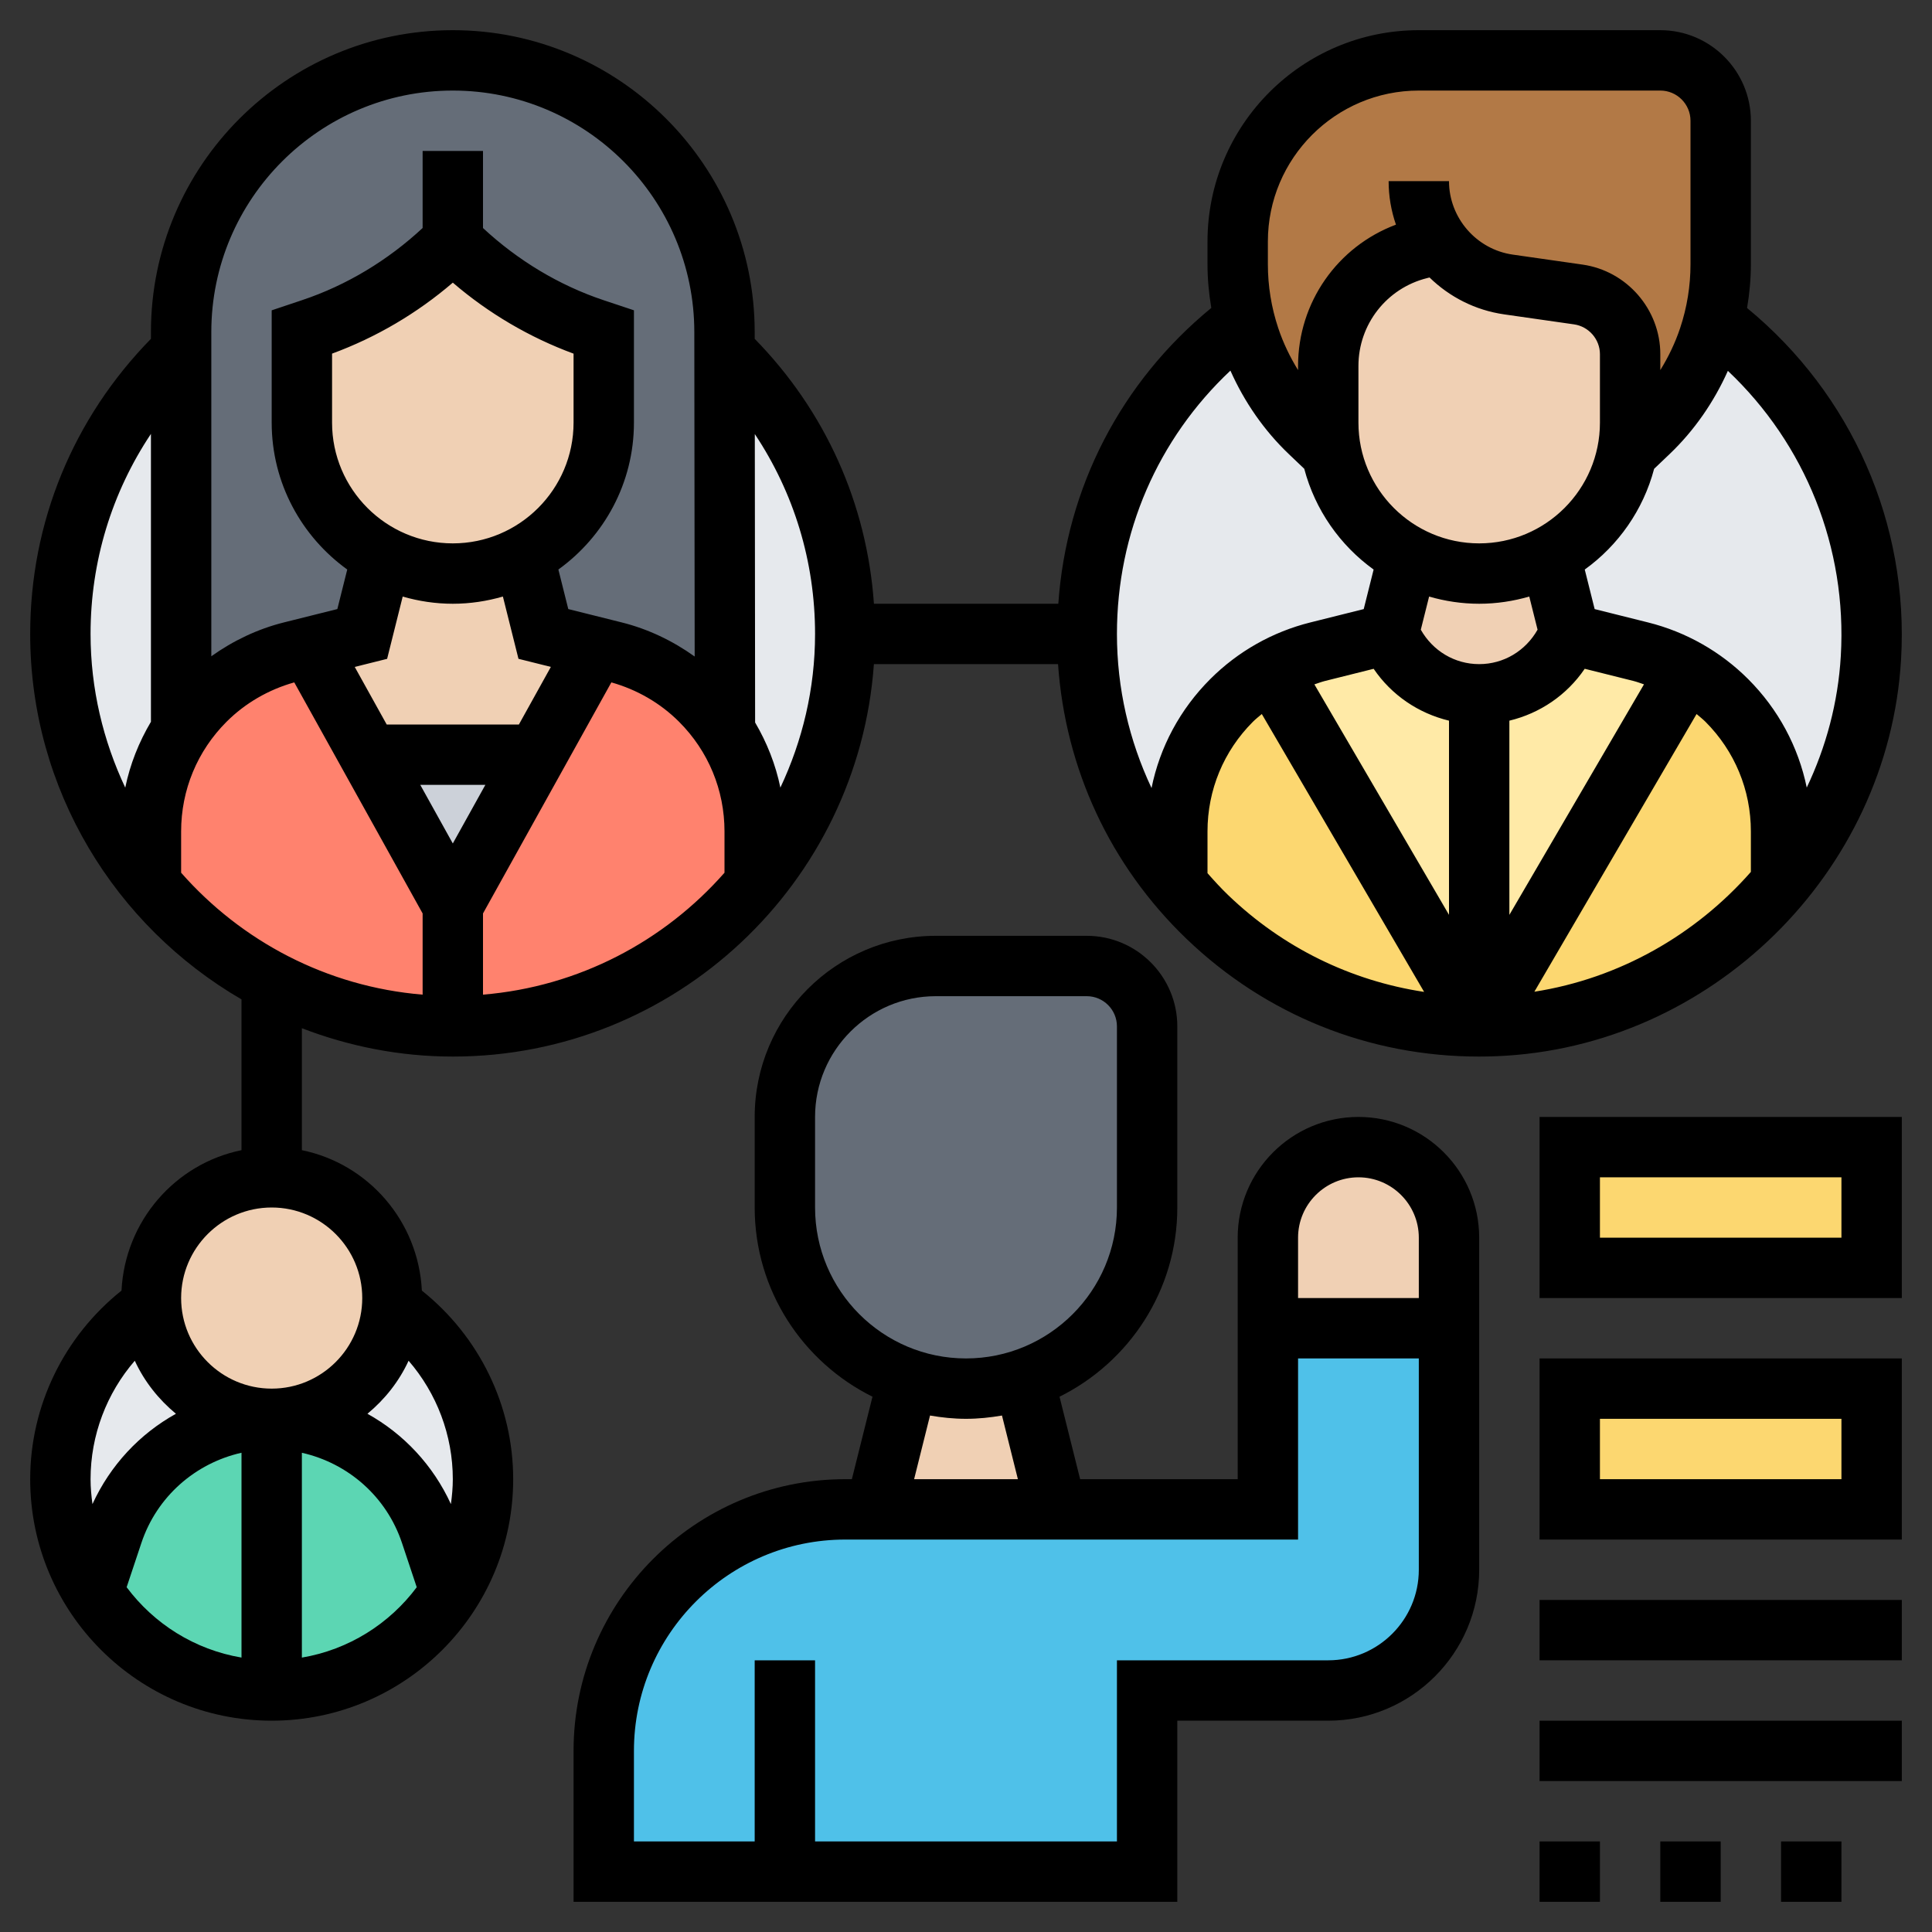 <svg id="_x33_0" enable-background="new 0 0 64 64" height="512" viewBox="0 0 64 64" width="512" xmlns="http://www.w3.org/2000/svg"><rect x="0" y="0" width="64" height="64" fill="#333333" stroke="none"/><g><g><g><circle cx="9" cy="49" fill="#e6e9ed" r="7"/></g><g><path d="m14.26 50.79c-.38-1.13-1.09-2.08-2.02-2.74-.92-.67-2.04-1.05-3.24-1.05-2.39 0-4.51 1.53-5.26 3.79l-.65 1.95c1.23 1.96 3.42 3.26 5.91 3.26s4.68-1.3 5.91-3.26z" fill="#5cd6b3"/></g><g><circle cx="49" cy="21" fill="#e6e9ed" r="13"/></g><g><circle cx="15" cy="21" fill="#e6e9ed" r="13"/></g><g><path d="m42.11 22.2 6.89 11.8c-4.02 0-7.61-1.82-10-4.69v-.01-1.76c0-1.63.65-3.19 1.8-4.34.39-.39.83-.72 1.31-1z" fill="#fcd770"/></g><g><path d="m59 27.54v1.71c-2.29 2.77-5.7 4.59-9.47 4.74-.18.01-.35.01-.53.01l6.89-11.8c.48.28.92.61 1.31 1 1.15 1.15 1.8 2.71 1.8 4.34z" fill="#fcd770"/></g><g><path d="m54.35 21.59c.54.13 1.06.34 1.54.61l-6.89 11.8v-11c1.23 0 2.35-.69 2.89-1.79l.11-.21z" fill="#ffeaa7"/></g><g><path d="m46.11 21.21c.54 1.1 1.66 1.79 2.89 1.79v11l-6.89-11.8c.48-.27 1-.48 1.54-.61l2.35-.59z" fill="#ffeaa7"/></g><g><path d="m15 30v4c-2.16 0-4.2-.53-6-1.46-1.54-.81-2.9-1.91-4-3.23v-.01-1.76c0-1.2.35-2.37 1-3.36.23-.35.5-.68.8-.98.78-.78 1.77-1.34 2.85-1.61l.59-.15 1.98 3.56z" fill="#ff826e"/></g><g><path d="m25 29.3v.01c-2.39 2.87-5.98 4.69-10 4.69v-4l2.78-5 1.98-3.56.59.15c1.08.27 2.07.83 2.85 1.61.31.31.58.64.81 1v.01c.64.99.99 2.14.99 3.33z" fill="#ff826e"/></g><g><path d="m17.78 25-2.78 5-2.78-5z" fill="#ccd1d9"/></g><g><path d="m15 8c-1.32 1.32-2.92 2.31-4.68 2.89l-.32.11v3c0 1.91 1.07 3.57 2.65 4.41l-.65 2.59-1.76.44-.59.15c-1.08.27-2.07.83-2.85 1.61-.3.3-.57.63-.8.98v-12.56-.62c0-4.97 4.03-9 9-9 2.48 0 4.74 1.01 6.36 2.64 1.63 1.62 2.64 3.88 2.64 6.36v.62l.01 12.58c-.23-.36-.5-.69-.81-1-.78-.78-1.77-1.34-2.85-1.61l-.59-.15-1.76-.44-.65-2.59c.44-.23.84-.52 1.19-.87.9-.91 1.46-2.16 1.46-3.54v-3l-.32-.11c-1.76-.58-3.36-1.57-4.68-2.89z" fill="#656d78"/></g><g><path d="m47.7 8.07-.01.01-.66.16c-1.78.45-3.03 2.05-3.03 3.88v1.88c0 .34.03.68.1 1l-.71-.68c-.91-.87-1.6-1.94-2-3.14-.07-.2-.12-.4-.17-.6-.15-.6-.22-1.21-.22-1.83v-.75c0-3.31 2.69-6 6-6h8c1.1 0 2 .9 2 2v4.75c0 .62-.07 1.23-.22 1.83-.05.2-.1.4-.17.6-.4 1.2-1.09 2.27-2 3.14l-.71.68c.07-.32.1-.66.1-1v-2.27c0-.99-.73-1.83-1.72-1.98l-2.31-.33c-.94-.13-1.74-.64-2.27-1.35z" fill="#b27946"/></g><g><path d="m26 62h-6v-4c0-4.42 3.58-8 8-8h1 6 7v-6h6v8c0 2.21-1.79 4-4 4h-6v6z" fill="#4fc1e9"/></g><g><path d="m38 34v6c0 2.64-1.71 4.89-4.08 5.68-.6.21-1.25.32-1.92.32s-1.32-.11-1.92-.32c-2.37-.79-4.08-3.04-4.08-5.68v-3c0-2.76 2.24-5 5-5h5c1.1 0 2 .9 2 2z" fill="#656d78"/></g><g><path d="m52 46h10v4h-10z" fill="#fcd770"/></g><g><path d="m52 38h10v4h-10z" fill="#fcd770"/></g><g><path d="m48 41v3h-6v-3c0-1.66 1.34-3 3-3 .83 0 1.58.34 2.12.88s.88 1.29.88 2.12z" fill="#f0d0b4"/></g><g><path d="m33.92 45.69 1.08 4.31h-6l1.08-4.31v-.01c.6.21 1.25.32 1.92.32s1.32-.11 1.92-.32z" fill="#f0d0b4"/></g><g><path d="m9 39c2.21 0 4 1.79 4 4 0 .08 0 .17-.01.25-.13 2.09-1.86 3.75-3.99 3.75s-3.86-1.66-3.99-3.75c-.01-.08-.01-.17-.01-.25 0-2.21 1.79-4 4-4z" fill="#f0d0b4"/></g><g><path d="m19.76 21.44-1.98 3.56h-5.56l-1.98-3.56 1.76-.44.65-2.59c.7.38 1.5.59 2.35.59s1.65-.21 2.35-.59l.65 2.59z" fill="#f0d0b4"/></g><g><path d="m20 11v3c0 1.38-.56 2.63-1.46 3.54-.35.35-.75.64-1.19.87-.7.38-1.5.59-2.35.59s-1.65-.21-2.35-.59c-1.58-.84-2.65-2.5-2.65-4.41v-3l.32-.11c1.76-.58 3.36-1.57 4.68-2.89 1.32 1.32 2.92 2.31 4.68 2.89z" fill="#f0d0b4"/></g><g><path d="m46.65 18.41 2.35.59c.85 0 1.65-.21 2.35-.59l.65 2.59-.11.21c-.54 1.1-1.66 1.79-2.89 1.79s-2.35-.69-2.89-1.79l-.11-.21z" fill="#f0d0b4"/></g><g><path d="m47.03 8.24.66-.16.01-.01c.53.71 1.33 1.22 2.27 1.35l2.31.33c.99.15 1.72.99 1.72 1.98v2.27c0 .34-.03.68-.1 1-.3 1.48-1.25 2.72-2.55 3.41-.7.38-1.5.59-2.35.59l-2.35-.59c-.44-.23-.84-.52-1.19-.87-.68-.68-1.16-1.56-1.36-2.54-.07-.32-.1-.66-.1-1v-1.88c0-1.83 1.25-3.43 3.03-3.88z" fill="#f0d0b4"/></g></g><g><path d="m62.975 21.85c.267-4.507-1.642-8.801-5.101-11.647.081-.478.126-.962.126-1.451v-4.752c0-1.654-1.346-3-3-3h-8c-3.86 0-7 3.14-7 7v.752c0 .487.045.97.126 1.448-2.996 2.459-4.799 5.953-5.068 9.8h-6.108c-.232-3.318-1.61-6.386-3.95-8.776v-.224c0-5.514-4.486-10-10-10s-10 4.486-10 10v.224c-2.575 2.63-4 6.078-4 9.776 0 5.168 2.823 9.681 7 12.106v4.995c-2.199.448-3.86 2.35-3.975 4.652-1.897 1.513-3.025 3.805-3.025 6.247 0 4.411 3.589 8 8 8s8-3.589 8-8c0-2.442-1.128-4.734-3.025-6.247-.115-2.302-1.776-4.203-3.975-4.652v-4.04c1.555.598 3.237.939 5 .939 7.382 0 13.433-5.747 13.949-13h6.1c.242 3.463 1.721 6.665 4.252 9.097 2.634 2.529 6.055 3.903 9.692 3.903.192 0 .386-.004.58-.012 7.095-.283 12.983-6.054 13.402-13.138zm-58.51 23.226c.316.687.788 1.28 1.363 1.757-1.201.666-2.174 1.703-2.765 2.992-.037-.271-.063-.545-.063-.825 0-1.456.532-2.845 1.465-3.924zm-.27 7.502.489-1.467c.512-1.535 1.786-2.642 3.316-2.987v6.785c-1.552-.261-2.9-1.119-3.805-2.331zm5.805 2.332v-6.785c1.53.345 2.804 1.452 3.316 2.987l.489 1.467c-.905 1.211-2.253 2.069-3.805 2.331zm5-5.91c0 .28-.026.554-.063.825-.591-1.289-1.564-2.325-2.765-2.992.576-.477 1.047-1.07 1.363-1.757.933 1.079 1.465 2.468 1.465 3.924zm-3-6c0 1.654-1.346 3-3 3s-3-1.346-3-3 1.346-3 3-3 3 1.346 3 3zm48.979-21.268c-.091 1.545-.49 3.016-1.128 4.357-.279-1.352-.943-2.595-1.941-3.593-.915-.915-2.062-1.564-3.316-1.877l-1.769-.442-.328-1.31c1.113-.802 1.938-1.975 2.298-3.337l.508-.484c.821-.782 1.473-1.728 1.935-2.761 2.568 2.425 3.953 5.861 3.741 9.447zm-11.979-3.732c-2.206 0-4-1.794-4-4v-1.877c0-1.379.935-2.576 2.272-2.91l.083-.021c.658.642 1.513 1.085 2.473 1.222l2.313.331c.49.07.859.495.859.989v2.266c0 2.206-1.794 4-4 4zm0 2c.576 0 1.132-.086 1.659-.239l.275 1.098c-.397.702-1.121 1.141-1.934 1.141s-1.537-.439-1.934-1.14l.275-1.098c.527.152 1.083.238 1.659.238zm-3.496 2.155c.593.872 1.483 1.474 2.496 1.718v6.432l-4.459-7.634c.117-.038.231-.083.351-.113zm4.496 1.718c1.014-.244 1.903-.847 2.496-1.719l1.612.403c.12.03.234.075.351.113l-4.459 7.636zm-8-15.873c0-2.757 2.243-5 5-5h8c.551 0 1 .449 1 1v4.752c0 .72-.115 1.432-.343 2.115-.163.489-.387.955-.657 1.393v-.526c0-1.483-1.107-2.76-2.576-2.969l-2.313-.331c-1.203-.172-2.111-1.218-2.111-2.434h-2c0 .501.085.987.243 1.442-1.935.724-3.243 2.575-3.243 4.681v.137c-.27-.438-.494-.904-.657-1.393-.228-.683-.343-1.394-.343-2.115zm-27-5c4.411 0 8 3.589 8 8.001l.012 10.747c-.728-.521-1.544-.912-2.418-1.13l-1.769-.442-.328-1.31c1.513-1.091 2.503-2.863 2.503-4.866v-3.721l-1-.333c-1.485-.495-2.853-1.326-4-2.392v-2.554h-2v2.553c-1.147 1.066-2.514 1.897-4 2.392l-1 .335v3.72c0 2.003.99 3.775 2.503 4.866l-.328 1.31-1.768.442c-.87.217-1.682.605-2.407 1.122v-10.74c0-4.411 3.589-8 8-8zm0 24.941-1.078-1.941h2.156zm2.189-3.941h-4.379l-1.059-1.907 1.073-.268.516-2.063c.528.152 1.084.238 1.66.238s1.132-.086 1.659-.239l.516 2.063 1.073.268zm-2.189-14.637c1.178 1.013 2.541 1.815 4 2.352v2.285c0 2.206-1.794 4-4 4s-4-1.794-4-4v-2.286c1.458-.535 2.821-1.338 4-2.351zm-10 5.01v9.537c-.401.676-.692 1.409-.851 2.181-.729-1.548-1.149-3.27-1.149-5.091 0-2.402.703-4.681 2-6.627zm1 14.537v-1.368c0-1.373.535-2.663 1.505-3.633.623-.622 1.397-1.066 2.243-1.304l4.252 7.654v2.69c-3.181-.264-6.007-1.773-8-4.039zm10 4.039v-2.69l4.252-7.654c.845.238 1.62.682 2.243 1.305.97.97 1.505 2.26 1.505 3.632v1.368c-1.994 2.266-4.82 3.775-8 4.039zm9.851-6.858c-.157-.763-.443-1.488-.837-2.158l-.01-9.555c1.294 1.945 1.996 4.222 1.996 6.622 0 1.821-.42 3.543-1.149 5.091zm14.908-13.814c.461 1.036 1.115 1.984 1.938 2.768l.508.484c.36 1.363 1.185 2.535 2.298 3.338l-.328 1.31-1.768.442c-1.255.313-2.402.962-3.316 1.877-1.003 1.003-1.669 2.251-1.945 3.609-.742-1.576-1.146-3.304-1.146-5.105 0-3.353 1.356-6.463 3.759-8.723zm-.759 16.648v-1.383c0-1.373.535-2.663 1.505-3.633.092-.092.195-.172.294-.256l5.377 9.205c-2.427-.368-4.677-1.464-6.488-3.203-.244-.234-.468-.481-.688-.73zm10.828 3.927 5.373-9.199c.099.085.201.164.294.256.97.971 1.505 2.261 1.505 3.633v1.341c-1.827 2.077-4.349 3.528-7.172 3.969z"/><path d="m45 37c-2.206 0-4 1.794-4 4v8h-5.219l-.683-2.732c2.308-1.146 3.902-3.522 3.902-6.268v-6c0-1.654-1.346-3-3-3h-5c-3.309 0-6 2.691-6 6v3c0 2.746 1.594 5.122 3.902 6.268l-.683 2.732h-.219c-4.962 0-9 4.037-9 9v5h20v-6h5c2.757 0 5-2.243 5-5v-11c0-2.206-1.794-4-4-4zm0 2c1.103 0 2 .897 2 2v2h-4v-2c0-1.103.897-2 2-2zm-18 1v-3c0-2.206 1.794-4 4-4h5c.551 0 1 .448 1 1v6c0 2.757-2.243 5-5 5s-5-2.243-5-5zm3.808 6.891c.388.067.785.109 1.192.109s.804-.042 1.192-.109l.527 2.109h-3.438zm13.192 8.109h-7v6h-10v-6h-2v6h-4v-3c0-3.859 3.14-7 7-7h15v-6h4v7c0 1.654-1.346 3-3 3z"/><path d="m51 37v6h12v-6zm10 4h-8v-2h8z"/><path d="m51 51h12v-6h-12zm2-4h8v2h-8z"/><path d="m51 53h12v2h-12z"/><path d="m51 57h12v2h-12z"/><path d="m51 61h2v2h-2z"/><path d="m55 61h2v2h-2z"/><path d="m59 61h2v2h-2z"/></g></g></svg>